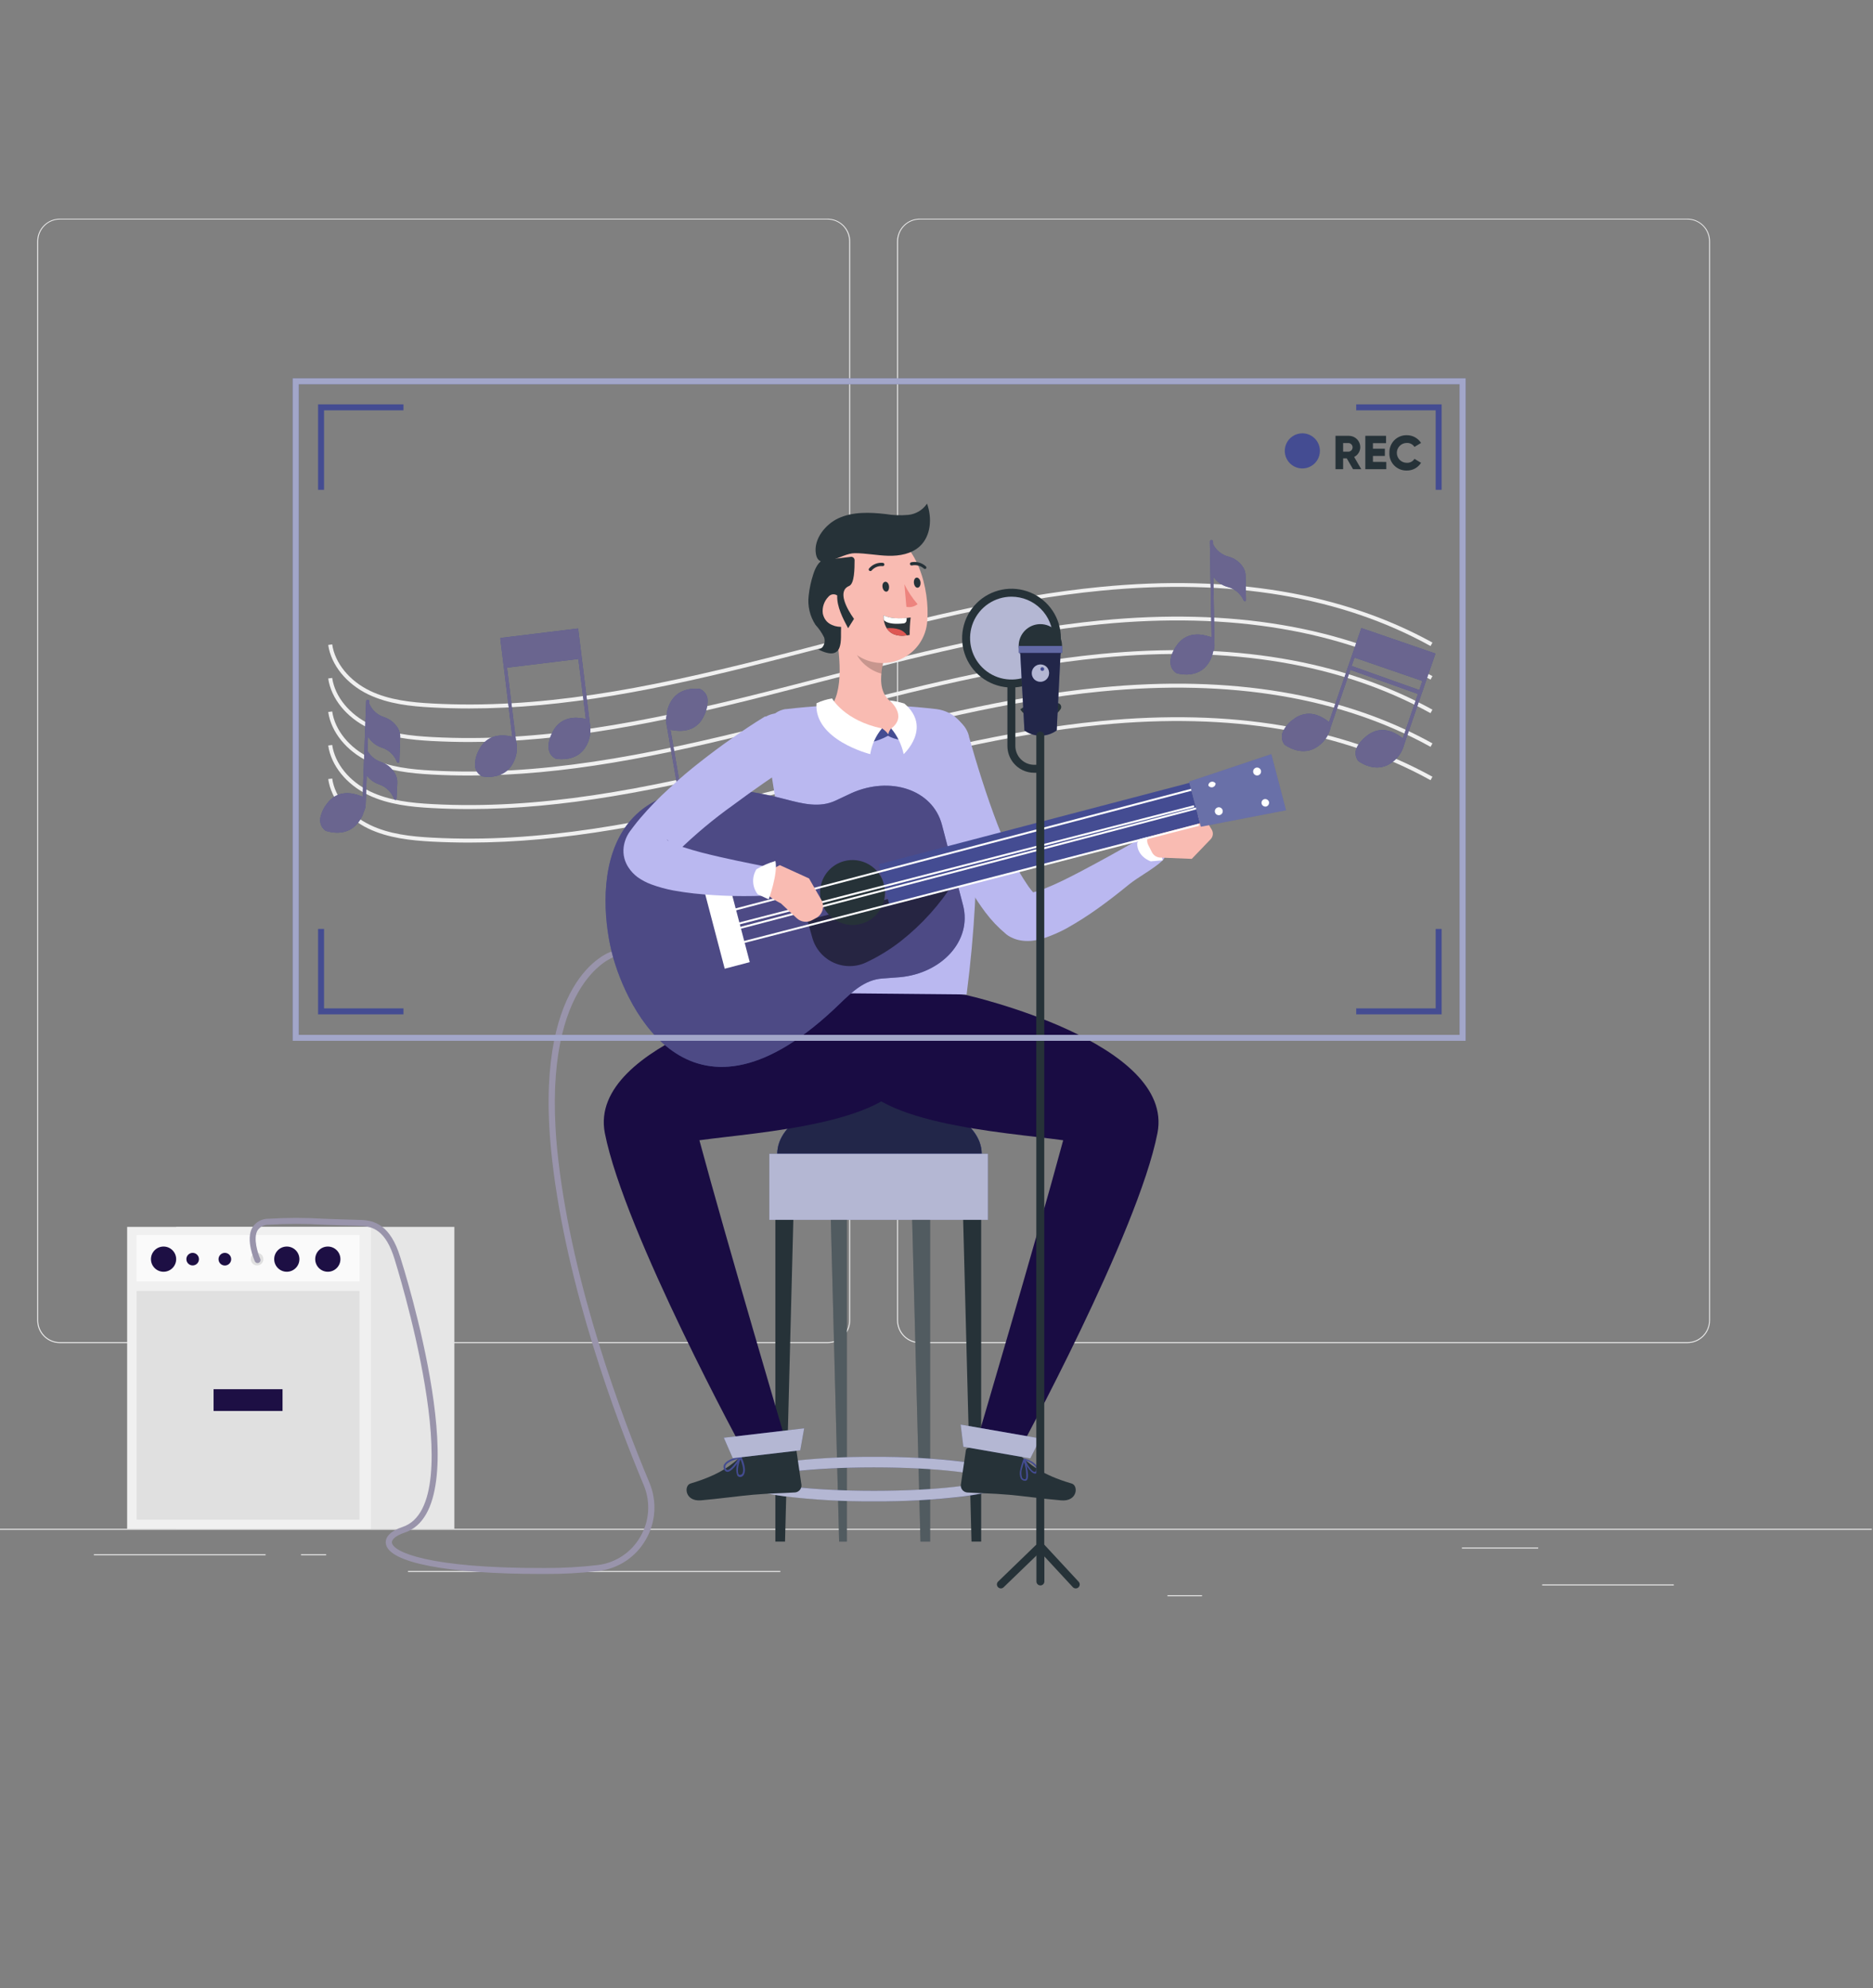 <svg width="735" height="780" viewBox="0 0 735 780" fill="none" xmlns="http://www.w3.org/2000/svg">
<rect x="0" y="0" width="735" height="780" fill="#808080" stroke="none"/>
<g clip-path="url(#clip0_44_1174)">
<path d="M656.844 621.644H605.177V622.034H656.844V621.644Z" fill="#EBEBEB"/>
<path d="M471.703 625.888H458.147V626.278H471.703V625.888Z" fill="#EBEBEB"/>
<path d="M603.617 607.168H573.68V607.558H603.617V607.168Z" fill="#EBEBEB"/>
<path d="M104.214 609.788H36.838V610.178H104.214V609.788Z" fill="#EBEBEB"/>
<path d="M127.988 609.788H118.114V610.178H127.988V609.788Z" fill="#EBEBEB"/>
<path d="M306.234 616.372H160.093V616.762H306.234V616.372Z" fill="#EBEBEB"/>
<path d="M324.72 526.968H23.5C21.14 526.964 18.878 526.024 17.211 524.353C15.544 522.683 14.608 520.42 14.608 518.06V94.63C14.628 92.283 15.574 90.04 17.238 88.387C18.903 86.734 21.153 85.804 23.5 85.8H324.72C327.083 85.8 329.348 86.739 331.019 88.409C332.689 90.079 333.628 92.345 333.628 94.708V518.06C333.628 520.423 332.689 522.689 331.019 524.359C329.348 526.03 327.083 526.968 324.72 526.968ZM23.5 86.112C21.243 86.116 19.081 87.015 17.487 88.612C15.893 90.209 14.998 92.373 14.998 94.63V518.06C14.998 520.317 15.893 522.481 17.487 524.078C19.081 525.675 21.243 526.574 23.5 526.578H324.72C326.978 526.574 329.142 525.675 330.738 524.079C332.335 522.482 333.234 520.318 333.238 518.06V94.63C333.234 92.372 332.335 90.208 330.738 88.611C329.142 87.015 326.978 86.116 324.72 86.112H23.5Z" fill="#EBEBEB"/>
<path d="M662.164 526.968H360.928C358.566 526.964 356.303 526.024 354.634 524.354C352.964 522.685 352.024 520.422 352.02 518.06V94.63C352.045 92.282 352.994 90.039 354.661 88.386C356.328 86.733 358.58 85.804 360.928 85.8H662.164C664.507 85.808 666.753 86.74 668.415 88.392C670.076 90.045 671.02 92.286 671.04 94.63V518.06C671.04 520.417 670.106 522.678 668.442 524.348C666.778 526.018 664.521 526.96 662.164 526.968ZM360.928 86.112C358.67 86.116 356.506 87.015 354.909 88.611C353.313 90.208 352.414 92.372 352.41 94.63V518.06C352.414 520.318 353.313 522.482 354.909 524.079C356.506 525.675 358.67 526.574 360.928 526.578H662.164C664.421 526.574 666.585 525.675 668.182 524.079C669.778 522.482 670.677 520.318 670.681 518.06V94.63C670.677 92.372 669.778 90.208 668.182 88.611C666.585 87.015 664.421 86.116 662.164 86.112H360.928Z" fill="#EBEBEB"/>
<path d="M734.532 599.82H-45.468V600.21H734.532V599.82Z" fill="#EBEBEB"/>
<path d="M184.117 277.961C179.25 277.961 174.398 277.836 169.531 277.571C161.185 277.134 152.371 276.198 144.571 272.47C135.976 268.351 129.923 260.91 128.8 253.048L130.36 252.814C131.42 260.177 137.13 267.166 145.258 271.066C152.777 274.669 161.388 275.574 169.578 276.011C211.37 278.273 252.43 270.504 301.226 258.149C308.392 256.339 315.552 254.493 322.708 252.611C358.166 243.407 394.842 233.891 431.908 230.272C483.091 225.295 526.896 232.658 562.121 252.112L561.372 253.469C526.428 234.109 482.92 226.808 432.064 231.754C395.154 235.342 358.556 244.858 323.144 254.046C315.984 255.902 308.824 257.774 301.663 259.584C258.373 270.613 221.167 277.961 184.117 277.961Z" fill="#F0F0F0"/>
<path d="M184.117 291.127C179.25 291.127 174.398 290.987 169.531 290.737C161.185 290.285 152.371 289.349 144.571 285.636C135.976 281.518 129.923 274.061 128.8 266.198L130.36 265.98C131.42 273.328 137.13 280.332 145.258 284.216C152.777 287.836 161.388 288.74 169.578 289.177C211.37 291.424 252.43 283.655 301.226 271.3C308.387 269.49 315.547 267.634 322.708 265.777C358.166 256.558 394.842 247.057 431.908 243.438C483.091 238.446 526.896 245.825 562.121 265.278L561.372 266.635C526.428 247.276 482.92 239.975 432.064 244.92C395.154 248.524 358.541 258.024 323.144 267.212C315.979 269.084 308.818 270.93 301.663 272.75C258.389 283.764 221.167 291.127 184.117 291.127Z" fill="#F0F0F0"/>
<path d="M184.117 304.278C179.25 304.278 174.398 304.153 169.531 303.888C161.185 303.436 152.371 302.515 144.571 298.787C135.976 294.668 129.923 287.212 128.8 279.349L130.36 279.131C131.42 286.494 137.13 293.483 145.258 297.383C152.777 300.986 161.388 301.891 169.578 302.328C211.37 304.574 252.43 296.806 301.226 284.466C308.392 282.646 315.547 280.8 322.692 278.928C358.166 269.724 394.826 260.208 431.892 256.589C483.076 251.612 526.88 258.976 562.105 278.429L561.356 279.802C526.412 260.442 482.904 253.126 432.048 258.086C395.138 261.674 358.525 271.19 323.113 280.379C315.953 282.235 308.808 284.092 301.648 285.901C258.373 296.915 221.167 304.278 184.117 304.278Z" fill="#F0F0F0"/>
<path d="M184.117 317.429C179.25 317.429 174.398 317.304 169.531 317.039C161.185 316.602 152.371 315.666 144.571 311.938C135.976 307.819 129.923 300.378 128.8 292.5L130.36 292.282C131.42 299.645 137.13 306.634 145.258 310.534C152.777 314.137 161.388 315.042 169.578 315.479C211.37 317.725 252.43 309.956 301.226 297.617C308.387 295.807 315.547 293.935 322.708 292.079C358.166 282.875 394.842 273.359 431.908 269.74C483.091 264.763 526.896 272.126 562.121 291.658L561.372 293.015C526.428 273.655 482.92 266.339 432.064 271.3C395.154 274.888 358.556 284.404 323.144 293.592C315.984 295.448 308.824 297.32 301.663 299.13C258.373 310.081 221.167 317.429 184.117 317.429Z" fill="#F0F0F0"/>
<path d="M184.117 330.58C179.25 330.58 174.398 330.455 169.531 330.205C161.185 329.753 152.371 328.817 144.571 325.104C135.976 320.97 129.923 313.529 128.8 305.666L130.36 305.448C131.42 312.796 137.13 319.8 145.258 323.684C152.777 327.304 161.388 328.208 169.578 328.645C211.37 330.892 252.43 323.123 301.226 310.768C308.387 308.958 315.547 307.102 322.708 305.245C358.166 296.026 394.826 286.525 431.908 282.906C483.091 277.914 526.896 285.293 562.121 304.746L561.372 306.103C526.428 286.744 482.92 279.443 432.064 284.388C395.154 287.992 358.541 297.492 323.144 306.68C315.979 308.552 308.818 310.398 301.663 312.218C258.389 323.232 221.167 330.58 184.117 330.58Z" fill="#F0F0F0"/>
<path d="M178.298 481.369H69.114V599.851H178.298V481.369Z" fill="#E6E6E6"/>
<path d="M145.585 481.369H49.895V599.851H145.585V481.369Z" fill="#F0F0F0"/>
<path d="M141.092 484.536H53.608V502.788H141.092V484.536Z" fill="#FAFAFA"/>
<path d="M141.092 506.501H53.608V596.201H141.092V506.501Z" fill="#E0E0E0"/>
<path d="M64.184 498.966C66.916 498.966 69.13 496.752 69.13 494.021C69.13 491.29 66.916 489.076 64.184 489.076C61.453 489.076 59.239 491.29 59.239 494.021C59.239 496.752 61.453 498.966 64.184 498.966Z" fill="#1D0F44"/>
<path d="M112.544 498.966C115.275 498.966 117.49 496.752 117.49 494.021C117.49 491.29 115.275 489.076 112.544 489.076C109.813 489.076 107.599 491.29 107.599 494.021C107.599 496.752 109.813 498.966 112.544 498.966Z" fill="#1D0F44"/>
<path d="M78.068 494.021C78.068 494.508 77.924 494.985 77.653 495.39C77.382 495.796 76.997 496.111 76.547 496.298C76.096 496.485 75.601 496.533 75.123 496.438C74.644 496.343 74.205 496.108 73.861 495.764C73.516 495.419 73.281 494.98 73.186 494.502C73.091 494.024 73.14 493.528 73.326 493.078C73.513 492.627 73.829 492.242 74.234 491.971C74.639 491.701 75.116 491.556 75.603 491.556C76.257 491.556 76.884 491.816 77.346 492.278C77.809 492.74 78.068 493.367 78.068 494.021Z" fill="#1D0F44"/>
<path d="M90.72 494.021C90.723 494.512 90.58 494.993 90.31 495.403C90.039 495.813 89.653 496.133 89.2 496.323C88.747 496.514 88.248 496.565 87.765 496.471C87.283 496.377 86.84 496.142 86.491 495.796C86.143 495.45 85.905 495.008 85.808 494.526C85.711 494.044 85.759 493.545 85.947 493.091C86.134 492.637 86.452 492.248 86.86 491.975C87.268 491.702 87.748 491.556 88.24 491.556C88.895 491.556 89.523 491.815 89.988 492.277C90.453 492.739 90.716 493.366 90.72 494.021Z" fill="#1D0F44"/>
<path d="M103.356 494.021C103.356 494.508 103.211 494.985 102.94 495.39C102.67 495.796 102.285 496.111 101.834 496.298C101.384 496.485 100.888 496.533 100.41 496.438C99.932 496.343 99.493 496.108 99.148 495.764C98.803 495.419 98.569 494.98 98.474 494.502C98.379 494.024 98.427 493.528 98.614 493.078C98.8 492.627 99.116 492.242 99.522 491.971C99.927 491.701 100.404 491.556 100.891 491.556C101.545 491.556 102.172 491.816 102.634 492.278C103.096 492.74 103.356 493.367 103.356 494.021Z" fill="#E0E0E0"/>
<path d="M128.644 498.966C131.375 498.966 133.589 496.752 133.589 494.021C133.589 491.29 131.375 489.076 128.644 489.076C125.913 489.076 123.698 491.29 123.698 494.021C123.698 496.752 125.913 498.966 128.644 498.966Z" fill="#1D0F44"/>
<path d="M110.875 545.048H83.809V553.582H110.875V545.048Z" fill="#1D0F44"/>
<path d="M212.587 617.542C175.459 617.542 152.621 613.127 151.419 605.701C150.983 603.034 153.369 600.616 157.956 599.102C185.256 590.023 155.101 494.988 154.836 494.021C151.388 482.773 146.334 481.104 141.404 480.979C135.336 480.823 130.812 480.652 127.068 480.511C119.883 480.075 112.678 480.075 105.493 480.511C104.635 480.473 103.781 480.653 103.011 481.035C102.242 481.417 101.582 481.988 101.094 482.695C99.206 485.815 101.234 491.915 102.17 493.99C102.269 494.266 102.26 494.569 102.146 494.839C102.032 495.109 101.821 495.326 101.554 495.448C101.287 495.57 100.984 495.587 100.706 495.496C100.427 495.405 100.192 495.212 100.049 494.957C99.877 494.598 96.18 486.33 99.097 481.494C99.771 480.457 100.697 479.608 101.788 479.027C102.88 478.446 104.101 478.151 105.337 478.171C112.61 477.733 119.904 477.733 127.177 478.171C130.921 478.312 135.445 478.483 141.498 478.639C147.02 478.78 153.213 480.636 157.098 493.319C158.377 497.312 188.298 591.521 158.783 601.318C155.538 602.394 153.572 603.97 153.806 605.327C154.368 608.79 167.659 615.358 213.741 615.202C220.695 615.234 227.644 614.848 234.552 614.047C238.008 613.627 241.319 612.406 244.219 610.48C247.12 608.554 249.531 605.978 251.259 602.956C253.051 599.9 254.103 596.467 254.331 592.932C254.558 589.397 253.955 585.858 252.57 582.598C241.65 556.436 222.384 505.112 216.69 455.27C208.515 384.072 238.733 373.698 240.09 373.292C240.386 373.199 240.706 373.228 240.981 373.371C241.256 373.514 241.463 373.761 241.556 374.057C241.604 374.203 241.623 374.358 241.61 374.511C241.598 374.665 241.555 374.815 241.483 374.951C241.412 375.088 241.314 375.209 241.195 375.307C241.077 375.405 240.939 375.479 240.792 375.523C240.495 375.617 211.152 385.928 219.077 454.99C224.771 504.551 243.912 555.641 254.832 581.693C256.349 585.29 257.008 589.192 256.757 593.088C256.505 596.985 255.349 600.769 253.381 604.141C251.47 607.473 248.808 610.313 245.607 612.436C242.406 614.559 238.754 615.906 234.942 616.372C227.936 617.186 220.888 617.577 213.835 617.542H212.587Z" fill="#9994AB"/>
<path d="M488.801 226.2C488.841 224.808 488.431 223.44 487.631 222.3C486.301 220.358 484.311 218.966 482.03 218.384C480.733 218.044 479.524 217.43 478.485 216.582C477.446 215.734 476.602 214.673 476.009 213.47V212.488C476.005 212.325 475.937 212.17 475.821 212.056C475.704 211.943 475.547 211.879 475.385 211.879C475.22 211.883 475.064 211.95 474.948 212.066C474.832 212.183 474.765 212.339 474.761 212.503L475.416 250.037L474.979 249.85H474.854L474.277 249.678C471.344 248.711 465.385 247.712 461.547 253.516C460.434 255.08 459.678 256.869 459.332 258.757C459.31 258.98 459.31 259.205 459.332 259.428C459.246 260.349 459.419 261.276 459.833 262.103C460.246 262.93 460.884 263.625 461.672 264.108C461.672 264.108 468.973 266.464 473.419 261.253C474.754 259.651 475.657 257.734 476.04 255.684C476.486 254.78 476.675 253.771 476.586 252.767L476.133 226.247C477.471 228.25 479.497 229.693 481.827 230.303C483.206 230.661 484.485 231.329 485.566 232.257C486.648 233.184 487.503 234.346 488.067 235.654C488.117 235.724 488.182 235.782 488.258 235.823C488.334 235.864 488.418 235.886 488.504 235.888H488.613C488.714 235.863 488.802 235.804 488.865 235.722C488.927 235.64 488.96 235.538 488.957 235.435L488.801 226.2Z" fill="#444C92"/>
<path d="M268.139 322.561L268.31 323.528C268.337 323.689 268.426 323.832 268.557 323.928C268.688 324.025 268.851 324.066 269.012 324.043C269.093 324.03 269.171 324.001 269.24 323.958C269.31 323.914 269.371 323.858 269.418 323.791C269.466 323.725 269.5 323.649 269.519 323.569C269.538 323.489 269.54 323.407 269.527 323.326L263.115 286.338C263.263 286.387 263.414 286.424 263.568 286.447H263.708L264.301 286.541C267.421 287.04 273.411 287.118 276.282 280.784C277.154 279.071 277.628 277.184 277.67 275.262C277.694 275.039 277.694 274.814 277.67 274.591C277.623 273.659 277.312 272.76 276.773 271.998C276.235 271.235 275.491 270.642 274.628 270.286C274.628 270.286 267.047 269.069 263.459 274.966C262.348 276.725 261.704 278.738 261.587 280.816C261.298 281.784 261.266 282.811 261.493 283.795L266.033 309.91L268.139 322.561Z" fill="#444C92"/>
<path d="M157.036 289.552C157.158 288.16 156.818 286.768 156.068 285.589C154.847 283.583 152.941 282.087 150.702 281.377C149.421 280.971 148.243 280.295 147.247 279.393C146.251 278.491 145.461 277.386 144.93 276.151V275.168C144.93 275.003 144.864 274.844 144.747 274.727C144.63 274.61 144.471 274.544 144.306 274.544C144.14 274.544 143.982 274.61 143.865 274.727C143.748 274.844 143.682 275.003 143.682 275.168L142.325 312.608C142.189 312.532 142.048 312.464 141.904 312.406H141.779C141.607 312.406 141.42 312.25 141.217 312.187C138.331 311.064 132.419 309.754 128.3 315.307C127.102 316.808 126.25 318.556 125.804 320.424C125.754 320.645 125.718 320.869 125.695 321.095C125.553 322.018 125.674 322.963 126.043 323.821C126.413 324.679 127.017 325.416 127.786 325.946C127.786 325.946 134.946 328.692 139.673 323.716C141.147 322.229 142.22 320.394 142.793 318.38C143.267 317.493 143.509 316.5 143.495 315.494L143.9 304.2C145.112 305.837 146.793 307.067 148.721 307.726C150.089 308.188 151.335 308.953 152.366 309.963C153.398 310.973 154.189 312.202 154.68 313.56C154.724 313.634 154.785 313.697 154.859 313.743C154.932 313.79 155.015 313.818 155.101 313.825H155.21C155.318 313.81 155.416 313.755 155.485 313.671C155.554 313.588 155.59 313.481 155.585 313.373L155.897 307.258C155.971 305.864 155.617 304.482 154.883 303.295C153.646 301.237 151.716 299.688 149.438 298.927C147.229 298.186 145.369 296.66 144.212 294.637L144.415 288.99C145.641 291.06 147.584 292.609 149.875 293.342C151.23 293.776 152.468 294.513 153.495 295.497C154.522 296.481 155.311 297.686 155.803 299.021C155.847 299.09 155.907 299.149 155.977 299.192C156.048 299.235 156.127 299.262 156.209 299.27H156.318C156.422 299.25 156.516 299.197 156.587 299.118C156.657 299.039 156.7 298.939 156.708 298.834L157.036 289.552Z" fill="#444C92"/>
<path d="M231.432 283.639L228.312 258.289L226.939 247.12L226.83 246.574L196.363 250.302V250.926L197.751 262.08L201.027 289.037L200.31 288.881C198.876 288.567 197.404 288.472 195.942 288.6C195.369 288.663 194.802 288.762 194.241 288.896C193.658 289.056 193.089 289.265 192.541 289.52C190.59 290.492 189.015 292.083 188.064 294.044C186.975 295.898 186.404 298.01 186.41 300.16C186.411 301.094 186.677 302.009 187.177 302.799C187.676 303.588 188.39 304.22 189.234 304.621C189.234 304.621 196.737 306.181 200.622 300.55C201.639 299.097 202.33 297.441 202.648 295.696C202.965 293.952 202.902 292.159 202.463 290.441L198.968 261.955L226.955 258.539L229.903 282.11C227.469 281.471 221.495 280.55 217.829 285.574C217.655 285.804 217.494 286.044 217.345 286.291C217.189 286.556 217.033 286.822 216.893 287.102C216.535 287.791 216.217 288.499 215.941 289.224C214.615 292.843 215.348 295.027 216.3 296.26C216.533 296.555 216.8 296.822 217.095 297.055C217.384 297.311 217.711 297.521 218.063 297.679C218.063 297.679 224.178 298.958 228.234 295.043C228.683 294.603 229.09 294.123 229.451 293.608C230.899 291.523 231.677 289.047 231.681 286.51C231.703 285.547 231.619 284.584 231.432 283.639Z" fill="#444C92"/>
<path d="M551.138 291.72L557.877 272.126L558.205 271.222L559.453 267.587L563.119 256.948L563.259 256.402L534.228 246.418L534.009 247.01L530.375 257.634L521.529 283.312L520.952 282.859C519.801 281.951 518.518 281.225 517.146 280.706C516.042 280.275 514.868 280.047 513.683 280.036C511.501 280.046 509.387 280.788 507.677 282.142C505.886 283.331 504.448 284.98 503.511 286.915C503.106 287.759 502.947 288.699 503.051 289.629C503.156 290.559 503.521 291.44 504.104 292.172C504.104 292.172 510.157 296.852 516.116 293.483C517.67 292.625 519.019 291.44 520.069 290.01C521.12 288.58 521.847 286.938 522.2 285.199L529.907 262.798L556.427 272.267L550.483 289.708C548.58 288.148 543.603 284.622 538.112 287.539C537.863 287.664 537.613 287.82 537.363 287.976C537.114 288.132 536.849 288.319 536.599 288.506C535.966 288.979 535.371 289.5 534.821 290.066C532.028 292.734 531.701 295.012 532.059 296.54C532.134 296.908 532.254 297.264 532.418 297.601C532.568 297.959 532.773 298.291 533.027 298.584C533.027 298.584 537.956 302.406 543.323 300.659C543.916 300.454 544.49 300.198 545.039 299.894C547.256 298.653 549.041 296.764 550.155 294.481C550.577 293.597 550.907 292.672 551.138 291.72ZM530.39 261.284L531.529 258.008L558.174 267.181L556.957 270.738L530.39 261.284Z" fill="#444C92"/>
<g opacity="0.8">
<path d="M488.801 226.2C488.841 224.808 488.431 223.44 487.631 222.3C486.301 220.358 484.311 218.966 482.03 218.384C480.733 218.044 479.524 217.43 478.485 216.582C477.446 215.734 476.602 214.673 476.009 213.47V212.488C476.005 212.325 475.937 212.17 475.821 212.056C475.704 211.943 475.547 211.879 475.385 211.879C475.22 211.883 475.064 211.95 474.948 212.066C474.832 212.183 474.765 212.339 474.761 212.503L475.416 250.037L474.979 249.85H474.854L474.277 249.678C471.344 248.711 465.385 247.712 461.547 253.516C460.434 255.08 459.678 256.869 459.332 258.757C459.31 258.98 459.31 259.205 459.332 259.428C459.246 260.349 459.419 261.276 459.833 262.103C460.246 262.93 460.884 263.625 461.672 264.108C461.672 264.108 468.973 266.464 473.419 261.253C474.754 259.651 475.657 257.734 476.04 255.684C476.486 254.78 476.675 253.771 476.586 252.767L476.133 226.247C477.471 228.25 479.497 229.693 481.827 230.303C483.206 230.661 484.485 231.329 485.566 232.257C486.648 233.184 487.503 234.346 488.067 235.654C488.117 235.724 488.182 235.782 488.258 235.823C488.334 235.864 488.418 235.886 488.504 235.888H488.613C488.714 235.863 488.802 235.804 488.865 235.722C488.927 235.64 488.96 235.538 488.957 235.435L488.801 226.2Z" fill="#736C8F"/>
<path d="M268.139 322.561L268.31 323.528C268.337 323.689 268.426 323.832 268.557 323.928C268.688 324.025 268.851 324.066 269.012 324.043C269.093 324.03 269.171 324.001 269.24 323.958C269.31 323.914 269.371 323.858 269.418 323.791C269.466 323.725 269.5 323.649 269.519 323.569C269.538 323.489 269.54 323.407 269.527 323.326L263.115 286.338C263.263 286.387 263.414 286.424 263.568 286.447H263.708L264.301 286.541C267.421 287.04 273.411 287.118 276.282 280.784C277.154 279.071 277.628 277.184 277.67 275.262C277.694 275.039 277.694 274.814 277.67 274.591C277.623 273.659 277.312 272.76 276.773 271.998C276.235 271.235 275.491 270.642 274.628 270.286C274.628 270.286 267.047 269.069 263.459 274.966C262.348 276.725 261.704 278.738 261.587 280.816C261.298 281.784 261.266 282.811 261.493 283.795L266.033 309.91L268.139 322.561Z" fill="#736C8F"/>
<path d="M157.036 289.552C157.158 288.16 156.818 286.768 156.068 285.589C154.847 283.583 152.941 282.087 150.702 281.377C149.421 280.971 148.243 280.295 147.247 279.393C146.251 278.491 145.461 277.386 144.93 276.151V275.168C144.93 275.003 144.864 274.844 144.747 274.727C144.63 274.61 144.471 274.544 144.306 274.544C144.14 274.544 143.982 274.61 143.865 274.727C143.748 274.844 143.682 275.003 143.682 275.168L142.325 312.608C142.189 312.532 142.048 312.464 141.904 312.406H141.779C141.607 312.406 141.42 312.25 141.217 312.187C138.331 311.064 132.419 309.754 128.3 315.307C127.102 316.808 126.25 318.556 125.804 320.424C125.754 320.645 125.718 320.869 125.695 321.095C125.553 322.018 125.674 322.963 126.043 323.821C126.413 324.679 127.017 325.416 127.786 325.946C127.786 325.946 134.946 328.692 139.673 323.716C141.147 322.229 142.22 320.394 142.793 318.38C143.267 317.493 143.509 316.5 143.495 315.494L143.9 304.2C145.112 305.837 146.793 307.067 148.721 307.726C150.089 308.188 151.335 308.953 152.366 309.963C153.398 310.973 154.189 312.202 154.68 313.56C154.724 313.634 154.785 313.697 154.859 313.743C154.932 313.79 155.015 313.818 155.101 313.825H155.21C155.318 313.81 155.416 313.755 155.485 313.671C155.554 313.588 155.59 313.481 155.585 313.373L155.897 307.258C155.971 305.864 155.617 304.482 154.883 303.295C153.646 301.237 151.716 299.688 149.438 298.927C147.229 298.186 145.369 296.66 144.212 294.637L144.415 288.99C145.641 291.06 147.584 292.609 149.875 293.342C151.23 293.776 152.468 294.513 153.495 295.497C154.522 296.481 155.311 297.686 155.803 299.021C155.847 299.09 155.907 299.149 155.977 299.192C156.048 299.235 156.127 299.262 156.209 299.27H156.318C156.422 299.25 156.516 299.197 156.587 299.118C156.657 299.039 156.7 298.939 156.708 298.834L157.036 289.552Z" fill="#736C8F"/>
<path d="M231.432 283.639L228.312 258.289L226.939 247.12L226.83 246.574L196.363 250.302V250.926L197.751 262.08L201.027 289.037L200.31 288.881C198.876 288.567 197.404 288.472 195.942 288.6C195.369 288.663 194.802 288.762 194.241 288.896C193.658 289.056 193.089 289.265 192.541 289.52C190.59 290.492 189.015 292.083 188.064 294.044C186.975 295.898 186.404 298.01 186.41 300.16C186.411 301.094 186.677 302.009 187.177 302.799C187.676 303.588 188.39 304.22 189.234 304.621C189.234 304.621 196.737 306.181 200.622 300.55C201.639 299.097 202.33 297.441 202.648 295.696C202.965 293.952 202.902 292.159 202.463 290.441L198.968 261.955L226.955 258.539L229.903 282.11C227.469 281.471 221.495 280.55 217.829 285.574C217.655 285.804 217.494 286.044 217.345 286.291C217.189 286.556 217.033 286.822 216.893 287.102C216.535 287.791 216.217 288.499 215.941 289.224C214.615 292.843 215.348 295.027 216.3 296.26C216.533 296.555 216.8 296.822 217.095 297.055C217.384 297.311 217.711 297.521 218.063 297.679C218.063 297.679 224.178 298.958 228.234 295.043C228.683 294.603 229.09 294.123 229.451 293.608C230.899 291.523 231.677 289.047 231.681 286.51C231.703 285.547 231.619 284.584 231.432 283.639Z" fill="#736C8F"/>
<path d="M551.138 291.72L557.877 272.126L558.205 271.222L559.453 267.587L563.119 256.948L563.259 256.402L534.228 246.418L534.009 247.01L530.375 257.634L521.529 283.312L520.952 282.859C519.801 281.951 518.518 281.225 517.146 280.706C516.042 280.275 514.868 280.047 513.683 280.036C511.501 280.046 509.387 280.788 507.677 282.142C505.886 283.331 504.448 284.98 503.511 286.915C503.106 287.759 502.947 288.699 503.051 289.629C503.156 290.559 503.521 291.44 504.104 292.172C504.104 292.172 510.157 296.852 516.116 293.483C517.67 292.625 519.019 291.44 520.069 290.01C521.12 288.58 521.847 286.938 522.2 285.199L529.907 262.798L556.427 272.267L550.483 289.708C548.58 288.148 543.603 284.622 538.112 287.539C537.863 287.664 537.613 287.82 537.363 287.976C537.114 288.132 536.849 288.319 536.599 288.506C535.966 288.979 535.371 289.5 534.821 290.066C532.028 292.734 531.701 295.012 532.059 296.54C532.134 296.908 532.254 297.264 532.418 297.601C532.568 297.959 532.773 298.291 533.027 298.584C533.027 298.584 537.956 302.406 543.323 300.659C543.916 300.454 544.49 300.198 545.039 299.894C547.256 298.653 549.041 296.764 550.155 294.481C550.577 293.597 550.907 292.672 551.138 291.72ZM530.39 261.284L531.529 258.008L558.174 267.181L556.957 270.738L530.39 261.284Z" fill="#736C8F"/>
</g>
<path d="M305.017 452.681C305.017 440.201 322.973 430.201 345.125 430.201C367.277 430.201 385.232 440.263 385.232 452.681H305.017Z" fill="#444C92"/>
<path d="M305.017 452.681C305.017 440.201 322.973 430.201 345.125 430.201C367.277 430.201 385.232 440.263 385.232 452.681H305.017Z" fill="#444C92"/>
<g opacity="0.5">
<path d="M305.017 452.681C305.017 440.201 322.973 430.201 345.125 430.201C367.277 430.201 385.232 440.263 385.232 452.681H305.017Z" fill="#444C92"/>
<path d="M305.017 452.681C305.017 440.201 322.973 430.201 345.125 430.201C367.277 430.201 385.232 440.263 385.232 452.681H305.017Z" fill="black"/>
</g>
<path d="M387.666 452.681H301.897V478.608H387.666V452.681Z" fill="#444C92"/>
<path opacity="0.6" d="M387.666 452.681H301.897V478.608H387.666V452.681Z" fill="white"/>
<path d="M304.268 478.608V604.828H308.059L311.32 478.608H304.268Z" fill="#263238"/>
<path d="M385.029 478.608V604.828H381.239L377.963 478.608H385.029Z" fill="#263238"/>
<path d="M364.999 478.608V604.828H361.208L357.948 478.608H364.999Z" fill="#263238"/>
<path d="M332.333 478.608V604.828H329.291L326.03 478.608H332.333Z" fill="#263238"/>
<path opacity="0.2" d="M364.999 478.608V604.828H361.208L357.948 478.608H364.999Z" fill="white"/>
<path opacity="0.2" d="M332.333 478.608V604.828H329.291L326.03 478.608H332.333Z" fill="white"/>
<path d="M343.3 589.04C331.491 589.131 319.689 588.469 307.966 587.059C293.442 585.109 291.476 582.566 291.476 580.32C291.476 578.074 293.442 575.531 307.966 573.581C319.689 572.171 331.491 571.509 343.3 571.6C355.113 571.508 366.92 572.17 378.649 573.581C393.173 575.531 395.123 578.089 395.123 580.32C395.123 582.551 393.173 585.109 378.649 587.059C366.92 588.47 355.113 589.132 343.3 589.04ZM296.64 580.32C300.493 582.348 317.747 584.922 343.268 584.922C368.79 584.922 386.059 582.348 389.897 580.32C386.059 578.292 368.806 575.718 343.268 575.718C317.731 575.718 300.524 578.292 296.64 580.32Z" fill="#444C92"/>
<g opacity="0.6">
<path d="M343.003 589.04C331.19 589.131 319.383 588.469 307.654 587.059C293.13 585.109 291.18 582.566 291.18 580.32C291.18 578.074 293.13 575.531 307.654 573.581C319.383 572.171 331.19 571.509 343.003 571.6C354.816 571.509 366.624 572.171 378.353 573.581C392.876 575.531 394.826 578.089 394.826 580.32C394.826 582.551 392.876 585.109 378.353 587.059C366.624 588.469 354.816 589.131 343.003 589.04ZM296.375 580.32C300.228 582.348 317.482 584.922 343.003 584.922C368.525 584.922 385.778 582.348 389.632 580.32C385.794 578.292 368.54 575.718 343.003 575.718C317.466 575.718 300.212 578.292 296.375 580.32Z" fill="white"/>
</g>
<path d="M339.571 305.011C339.49 305.092 339.417 305.181 339.353 305.276H339.056L339.571 305.011Z" fill="#263238"/>
<path d="M370.132 329.737C370.132 329.737 370.023 329.737 369.991 329.659L370.132 329.737Z" fill="#263238"/>
<path d="M321.6 220.818C321.005 221.459 320.585 222.244 320.383 223.096C320.293 223.522 320.345 223.967 320.53 224.361C320.716 224.755 321.026 225.078 321.413 225.28C321.848 225.402 322.309 225.404 322.745 225.285C323.182 225.167 323.578 224.934 323.893 224.609C326.186 222.674 326.842 219.445 327.372 216.497C327.372 216.497 324.673 217.916 324.455 218.057C323.409 218.875 322.453 219.8 321.6 220.818Z" fill="#263238"/>
<path d="M336.061 384.462C332.581 395.605 331.959 407.445 334.252 418.891C339.103 441.012 393.859 444.132 417.213 447.377C406.605 486.798 382.549 568.074 382.549 568.074L399.304 570.398C399.304 570.398 446.556 483.725 454.2 444.6C461.22 408.907 379.32 390.437 379.32 390.437L336.061 384.462Z" fill="#190C43"/>
<path d="M400.053 570.726C404.093 574.501 408.523 578.526 420.567 582.067C423.234 582.832 422.891 589.196 416.448 588.666C410.005 588.136 400.645 586.856 395.997 586.466C388.415 585.827 385.498 585.952 379.507 585.562C378.789 585.49 378.129 585.14 377.667 584.585C377.206 584.03 376.982 583.316 377.043 582.598L379.024 569.041C379.039 568.898 379.083 568.76 379.153 568.635C379.223 568.51 379.318 568.4 379.432 568.313C379.546 568.225 379.676 568.162 379.815 568.126C379.954 568.09 380.099 568.083 380.241 568.105L397.479 569.54C398.443 569.644 399.347 570.061 400.053 570.726Z" fill="#263238"/>
<path d="M402.985 580.694C403.687 579.852 403.438 577.574 402.985 575.687C402.892 575.203 402.782 574.751 402.689 574.361C402.47 573.44 402.268 572.723 402.205 572.536C402.183 572.471 402.144 572.413 402.092 572.369C402.04 572.325 401.976 572.297 401.909 572.286C401.808 572.299 401.711 572.336 401.628 572.395V572.504C401.095 573.834 400.678 575.206 400.38 576.607C400.045 577.757 400.122 578.987 400.598 580.086C400.753 580.34 400.968 580.553 401.223 580.705C401.479 580.857 401.768 580.945 402.065 580.96C402.228 580.995 402.398 580.989 402.558 580.943C402.719 580.896 402.866 580.811 402.985 580.694ZM401.113 579.821C400.675 578.509 400.708 577.086 401.207 575.796C401.391 575.067 401.615 574.348 401.878 573.643C402.002 574.033 402.112 574.454 402.205 574.86C402.596 576.425 402.764 578.037 402.704 579.649C402.69 579.866 402.608 580.074 402.47 580.242C402.426 580.301 402.366 580.347 402.297 580.374C402.228 580.402 402.154 580.41 402.08 580.398C401.893 580.38 401.712 580.318 401.552 580.218C401.393 580.118 401.258 579.982 401.16 579.821H401.113Z" fill="#444C92"/>
<path d="M407.135 577.2C407.243 576.889 407.283 576.558 407.254 576.23C407.224 575.902 407.125 575.584 406.963 575.297C406.286 574.32 405.345 573.557 404.249 573.097C403.556 572.75 402.829 572.473 402.081 572.27C402.027 572.243 401.969 572.229 401.909 572.229C401.849 572.229 401.79 572.243 401.737 572.27V572.348V572.458V572.582C401.935 573.263 402.213 573.917 402.564 574.532C402.751 574.876 402.954 575.219 403.173 575.578C404.077 576.95 405.232 578.152 406.137 578.167C406.371 578.245 406.87 578.12 407.135 577.2ZM402.985 574.08C402.814 573.721 402.658 573.362 402.533 573.035C402.938 573.145 403.335 573.286 403.719 573.456C404.773 573.933 405.699 574.655 406.417 575.562C406.614 575.925 406.659 576.351 406.542 576.748V576.919C406.355 577.512 406.121 577.496 406.043 577.481C405.279 577.574 403.843 575.812 402.985 574.08Z" fill="#444C92"/>
<path d="M312.24 390.484C312.24 390.484 230.356 408.954 237.36 444.6C245.051 483.678 292.303 570.352 292.303 570.352L309.12 568.074C309.12 568.074 285.065 486.798 274.457 447.377C297.857 444.132 352.566 441.012 357.418 418.891C359.71 407.445 359.088 395.605 355.608 384.462L312.24 390.484Z" fill="#190C43"/>
<path d="M294.144 569.525L311.304 568.09C311.446 568.068 311.591 568.075 311.73 568.11C311.869 568.146 311.999 568.21 312.113 568.297C312.227 568.385 312.322 568.494 312.392 568.62C312.462 568.745 312.506 568.883 312.521 569.026L314.502 582.582C314.563 583.301 314.339 584.015 313.877 584.569C313.416 585.124 312.755 585.475 312.037 585.546C306.047 585.936 303.13 585.811 295.548 586.451C290.868 586.841 281.508 588.104 275.097 588.65C268.685 589.196 268.311 582.816 270.978 582.052C283.021 578.448 287.452 574.486 291.492 570.71C292.218 570.029 293.152 569.612 294.144 569.525Z" fill="#263238"/>
<path d="M359.742 294.029C359.041 291.313 359.447 288.429 360.872 286.013C362.297 283.596 364.623 281.844 367.339 281.143C370.056 280.442 372.939 280.848 375.356 282.273C377.772 283.698 379.524 286.024 380.225 288.74V288.959C381.785 294.544 383.563 300.472 385.42 306.244C387.276 312.016 389.257 317.725 391.379 323.294C393.471 328.76 395.845 334.113 398.493 339.331C399.741 341.766 401.132 344.126 402.658 346.398C403.925 348.41 405.428 350.264 407.135 351.92L406.308 351.296C405.572 350.797 404.727 350.482 403.843 350.376H403.484C404.069 350.389 404.653 350.315 405.216 350.158C407.099 349.695 408.94 349.079 410.723 348.317C414.623 346.757 418.726 344.698 422.829 342.576C426.931 340.454 431.003 338.208 435.137 335.962C439.271 333.715 443.389 331.282 447.461 329.051H447.554C448.569 328.495 449.738 328.287 450.882 328.459C452.026 328.631 453.082 329.173 453.888 330.002C455.916 332.093 458.397 335.494 456.291 337.537C452.718 340.954 446.587 344.089 442.812 347.194C439.037 350.298 435.168 353.293 431.159 356.179C427.041 359.15 422.754 361.879 418.32 364.354C415.811 365.699 413.204 366.851 410.52 367.801C408.807 368.429 407.027 368.858 405.216 369.08C403.916 369.236 402.601 369.236 401.301 369.08C399.224 368.859 397.23 368.148 395.482 367.006L394.936 366.6L394.671 366.366C391.67 363.867 388.973 361.024 386.637 357.895C384.515 355.069 382.562 352.121 380.787 349.066C377.42 343.278 374.449 337.268 371.894 331.079C369.336 325.042 367.105 318.911 365.077 312.764C364.079 309.644 363.127 306.618 362.207 303.404C361.287 300.191 360.475 297.164 359.664 293.873L359.742 294.029Z" fill="#BAB8F0"/>
<path d="M451.579 337.943L456.259 337.537C456.259 337.537 454.387 328.177 450.924 324.964C449.117 326.673 447.543 328.614 446.244 330.736C446.151 336.18 451.579 337.943 451.579 337.943Z" fill="white"/>
<path d="M451.844 326.57C451.058 327.102 450.496 327.907 450.269 328.829C450.041 329.752 450.163 330.725 450.612 331.562L452.032 334.355C452.347 334.975 452.823 335.499 453.411 335.872C453.998 336.246 454.675 336.454 455.37 336.476L467.678 336.976L475.057 329.285C475.543 328.789 475.85 328.146 475.929 327.457C476.008 326.767 475.855 326.071 475.494 325.478L472.936 321.266C472.547 320.609 471.93 320.118 471.202 319.885C470.475 319.652 469.687 319.694 468.989 320.003L463.607 322.343C463.607 322.343 455.838 323.95 451.844 326.57Z" fill="#F9BBB2"/>
<path d="M367.589 278.226C347.933 275.917 328.074 275.917 308.418 278.226H308.122C305.627 278.664 303.407 280.072 301.945 282.141C300.484 284.21 299.9 286.773 300.322 289.271C305.704 321.469 311.242 354.432 310.774 389.532L379.32 390.172C385.841 339.518 382.643 305.932 380.194 290.332C379.66 287.232 378.149 284.385 375.881 282.207C373.613 280.029 370.707 278.634 367.589 278.226Z" fill="#BAB8F0"/>
<path d="M240.277 374.4C234.817 353.59 230.231 293.062 308.418 313.638C315.064 315.385 321.709 317.039 327.918 314.106L334.158 311.173C349.15 304.465 365.967 309.613 369.648 323.653L377.901 355.103C381.567 369.143 369.461 381.919 353.097 383.401C353.097 383.401 349.977 383.651 346.217 383.916C339.369 384.4 334.392 389.111 329.463 393.884C271.399 450.216 245.815 395.569 240.277 374.4Z" fill="#444C92"/>
<path opacity="0.6" d="M240.277 374.4C234.817 353.59 230.231 293.062 308.418 313.638C315.064 315.385 321.709 317.039 327.918 314.106L334.158 311.173C349.15 304.465 365.967 309.613 369.648 323.653L377.901 355.103C381.567 369.143 369.461 381.919 353.097 383.401C353.097 383.401 349.977 383.651 346.217 383.916C339.369 384.4 334.392 389.111 329.463 393.884C271.399 450.216 245.815 395.569 240.277 374.4Z" fill="#544A7E"/>
<path opacity="0.5" d="M316.826 361.031L318.776 367.957C319.379 370.1 320.444 372.085 321.898 373.771C323.351 375.458 325.157 376.805 327.188 377.717C329.219 378.629 331.425 379.084 333.651 379.05C335.877 379.016 338.068 378.494 340.07 377.52C344.85 375.258 349.365 372.474 353.533 369.221C361.808 362.702 368.904 354.814 374.515 345.899L316.826 361.031Z" fill="black"/>
<path d="M346.888 346.944C347.525 349.381 347.426 351.952 346.603 354.332C345.78 356.713 344.27 358.796 342.264 360.319C340.257 361.842 337.845 362.737 335.331 362.89C332.817 363.043 330.314 362.447 328.138 361.179C325.962 359.91 324.211 358.025 323.105 355.762C321.999 353.499 321.589 350.959 321.926 348.463C322.263 345.966 323.332 343.626 324.999 341.737C326.665 339.848 328.853 338.495 331.288 337.849C332.909 337.421 334.599 337.317 336.261 337.542C337.923 337.767 339.524 338.318 340.973 339.163C342.422 340.008 343.69 341.13 344.705 342.465C345.72 343.8 346.461 345.322 346.888 346.944Z" fill="#263238"/>
<path d="M466.773 307.142L344.825 339.089L348.976 354.934L470.924 322.987L466.773 307.142Z" fill="#444C92"/>
<path d="M471.251 324.355L466.602 306.665L498.894 295.885L504.666 317.912L471.251 324.355Z" fill="#444C92"/>
<path opacity="0.2" d="M471.251 324.355L466.602 306.665L498.894 295.885L504.666 317.912L471.251 324.355Z" fill="white"/>
<path d="M286.269 347.165L276.445 349.739L284.391 380.071L294.215 377.497L286.269 347.165Z" fill="white"/>
<path d="M467.355 309.496L282.579 358.006L282.777 358.76L467.553 310.251L467.355 309.496Z" fill="white"/>
<path d="M468.481 315.938L283.174 363.697L283.369 364.454L468.676 316.695L468.481 315.938Z" fill="white"/>
<path d="M469.264 316.805L284.463 365.217L284.661 365.972L469.462 317.559L469.264 316.805Z" fill="white"/>
<path d="M470.362 323.216L285.055 370.976L285.25 371.732L470.557 323.973L470.362 323.216Z" fill="white"/>
<path d="M494.869 302.749C494.859 303.087 494.74 303.412 494.529 303.677C494.318 303.941 494.027 304.129 493.7 304.214C493.373 304.298 493.027 304.274 492.714 304.145C492.402 304.016 492.14 303.789 491.968 303.498C491.844 303.29 491.771 303.056 491.754 302.814C491.737 302.573 491.776 302.331 491.868 302.107C491.961 301.884 492.104 301.685 492.286 301.526C492.469 301.367 492.686 301.253 492.92 301.193C493.154 301.132 493.4 301.127 493.636 301.178C493.873 301.228 494.094 301.333 494.284 301.484C494.473 301.635 494.624 301.828 494.726 302.048C494.827 302.267 494.876 302.507 494.869 302.749Z" fill="white"/>
<path d="M497.974 314.605C498.058 314.987 497.995 315.386 497.799 315.725C497.603 316.063 497.286 316.314 496.913 316.43C496.529 316.514 496.128 316.449 495.79 316.25C495.451 316.05 495.201 315.73 495.088 315.354C495.036 315.165 495.023 314.969 495.049 314.775C495.074 314.581 495.138 314.395 495.237 314.226C495.336 314.057 495.468 313.91 495.624 313.793C495.781 313.676 495.959 313.592 496.149 313.544C496.53 313.46 496.93 313.523 497.268 313.719C497.606 313.916 497.858 314.232 497.974 314.605Z" fill="white"/>
<path d="M477.039 307.414C477.027 307.748 476.907 308.07 476.699 308.331C476.49 308.593 476.202 308.78 475.879 308.866C475.555 308.952 475.213 308.931 474.902 308.807C474.591 308.683 474.329 308.463 474.153 308.178C474.165 307.844 474.284 307.522 474.493 307.26C474.701 306.999 474.989 306.811 475.312 306.726C475.636 306.64 475.978 306.661 476.289 306.785C476.6 306.908 476.863 307.129 477.039 307.414Z" fill="white"/>
<path d="M479.769 317.834C479.859 318.135 479.856 318.456 479.761 318.754C479.666 319.053 479.483 319.317 479.237 319.51C478.99 319.704 478.69 319.818 478.377 319.839C478.064 319.86 477.752 319.786 477.482 319.626C477.212 319.467 476.996 319.23 476.862 318.946C476.729 318.662 476.684 318.344 476.734 318.035C476.784 317.725 476.926 317.437 477.142 317.21C477.357 316.982 477.637 316.825 477.943 316.758C478.327 316.675 478.728 316.739 479.067 316.939C479.405 317.138 479.656 317.458 479.769 317.834Z" fill="white"/>
<path d="M300.493 281.174C302.861 279.836 305.653 279.461 308.291 280.125C310.928 280.789 313.209 282.443 314.661 284.743C316.113 287.043 316.624 289.813 316.089 292.48C315.554 295.147 314.014 297.505 311.788 299.068C303.8 304.34 295.579 309.988 287.795 315.791C280.055 321.302 272.753 327.405 265.955 334.043C265.175 334.838 264.473 335.603 263.74 336.43L262.726 337.631C263.275 336.788 263.612 335.824 263.708 334.823C263.786 333.958 263.707 333.086 263.474 332.249C263.38 331.885 263.255 331.53 263.1 331.188C262.975 330.938 262.835 330.673 262.679 330.424C262.457 330.012 262.135 329.663 261.743 329.41C261.602 329.41 262.148 329.893 262.866 330.268C264.698 331.174 266.603 331.925 268.56 332.514C270.728 333.216 272.99 333.871 275.299 334.48C284.566 336.866 294.472 338.801 304.175 340.72L304.268 340.798C305.528 341.049 306.653 341.751 307.432 342.772C308.21 343.794 308.589 345.065 308.497 346.346C308.405 347.627 307.849 348.831 306.932 349.731C306.016 350.631 304.802 351.165 303.52 351.234C293.119 351.872 282.682 351.643 272.32 350.548C269.683 350.251 267.016 349.877 264.27 349.378C261.317 348.828 258.415 348.03 255.596 346.991C253.672 346.287 251.851 345.327 250.183 344.136C248.787 343.099 247.588 341.82 246.642 340.361C246.287 339.843 245.979 339.295 245.722 338.723C245.428 338.096 245.193 337.443 245.02 336.773C244.646 335.333 244.55 333.834 244.739 332.358C245.035 330.102 245.893 327.956 247.235 326.118L248.561 324.355C249.45 323.201 250.339 322.046 251.26 320.986C254.799 316.843 258.603 312.935 262.648 309.286C266.501 305.62 270.541 302.234 274.644 299.021C278.747 295.807 282.865 292.703 287.124 289.739C291.383 286.775 295.579 283.904 300.197 281.112L300.493 281.174Z" fill="#BAB8F0"/>
<path d="M326.28 276.962C325.962 277.395 325.801 277.922 325.824 278.459C325.846 278.995 326.051 279.507 326.405 279.911C329.026 282.828 335.999 288.787 349.353 288.787C358.447 288.787 359.508 285.542 358.603 282.656C358.166 281.407 357.445 280.275 356.498 279.349C355.551 278.424 354.403 277.73 353.143 277.321C346.529 274.778 345.343 269.771 345.874 264.295C346.004 262.767 346.244 261.25 346.591 259.756L335.281 250.396L327.013 243.485C329.213 252.829 331.6 269.412 326.28 276.962Z" fill="#F9BBB2"/>
<path d="M353.284 290.238C351.59 290.062 349.953 289.53 348.479 288.678C346.23 289.925 343.805 290.824 341.287 291.346C341.64 290.124 342.25 288.993 343.076 288.027C343.902 287.061 344.925 286.283 346.077 285.745C347.047 286.37 347.893 287.168 348.573 288.101C348.754 287.231 349.151 286.421 349.727 285.745C349.727 285.745 353.175 287.243 353.284 290.238Z" fill="#444C92"/>
<path d="M326.53 274.03C324.408 274.368 322.344 275.003 320.399 275.917C319.354 290.347 341.49 295.885 341.49 295.885C342.086 292.175 343.67 288.694 346.077 285.808C331.288 282.672 326.53 274.03 326.53 274.03Z" fill="white"/>
<path d="M349.041 274.81C351.032 275.023 352.997 275.436 354.906 276.042C365.951 285.511 354.61 295.885 354.61 295.885C353.829 292.178 352.153 288.718 349.727 285.808C356.388 280.8 349.041 274.81 349.041 274.81Z" fill="white"/>
<path opacity="0.2" d="M335.391 250.333C335.279 251.77 335.331 253.214 335.547 254.639C336.077 258.944 341.693 263.422 345.921 264.264C346.051 262.73 346.29 261.208 346.638 259.709L335.391 250.333Z" fill="black"/>
<path d="M323.893 219.96C324.562 217.714 325.667 215.621 327.144 213.802C328.622 211.982 330.443 210.472 332.505 209.356C334.566 208.241 336.827 207.542 339.158 207.301C341.49 207.059 343.846 207.279 346.092 207.948C360.023 211.708 364.906 231.348 363.876 243.656C363.668 246.866 362.587 249.957 360.748 252.596C358.909 255.234 356.384 257.32 353.445 258.626C350.506 259.932 347.266 260.41 344.076 260.007C340.885 259.604 337.865 258.335 335.344 256.339C327.544 250.286 326.514 242.408 323.628 229.164C322.911 226.125 323.003 222.952 323.893 219.96Z" fill="#F9BBB2"/>
<path d="M323.332 233.626C326.795 232.768 330.492 236.746 331.974 239.772C333.643 243.11 332.505 246.558 328.745 245.887C325.855 245.327 323.269 243.729 321.475 241.394C319.26 238.415 319.884 234.499 323.332 233.626Z" fill="#F9BBB2"/>
<path d="M347.309 228.275C348.042 228.103 348.76 228.914 348.869 230.006C348.978 231.098 348.588 232.05 347.871 232.128C347.153 232.206 346.451 231.41 346.311 230.318C346.17 229.226 346.56 228.446 347.309 228.275Z" fill="#263238"/>
<path d="M359.664 226.637C360.382 226.543 361.115 227.354 361.224 228.446C361.333 229.538 360.928 230.396 360.21 230.568C359.493 230.74 358.806 229.928 358.65 228.836C358.494 227.744 358.931 226.715 359.664 226.637Z" fill="#263238"/>
<path d="M355.686 238.087C356.451 238.247 357.242 238.236 358.002 238.055C358.762 237.875 359.474 237.529 360.085 237.042C358.022 234.682 356.281 232.059 354.906 229.242L355.686 238.087Z" fill="#ED847E"/>
<path d="M342.036 223.844C342.555 223.236 343.213 222.76 343.954 222.459C344.695 222.158 345.498 222.039 346.295 222.113C346.379 222.128 346.465 222.127 346.549 222.109C346.633 222.09 346.712 222.055 346.781 222.006C346.851 221.956 346.91 221.893 346.955 221.821C347 221.748 347.03 221.667 347.044 221.582C347.066 221.411 347.022 221.238 346.921 221.099C346.819 220.959 346.668 220.864 346.498 220.834C345.488 220.725 344.468 220.864 343.524 221.239C342.581 221.615 341.744 222.214 341.084 222.986C341.025 223.046 340.978 223.116 340.946 223.194C340.914 223.272 340.897 223.355 340.897 223.439C340.897 223.523 340.914 223.606 340.946 223.684C340.978 223.761 341.025 223.832 341.084 223.891C341.167 223.954 341.263 223.997 341.365 224.016C341.481 224.059 341.608 224.066 341.727 224.035C341.847 224.004 341.955 223.938 342.036 223.844Z" fill="#263238"/>
<path d="M363.393 223.08C363.446 223.015 363.486 222.939 363.511 222.858C363.535 222.777 363.543 222.692 363.535 222.608C363.526 222.524 363.501 222.442 363.46 222.368C363.42 222.294 363.365 222.228 363.299 222.175C362.528 221.478 361.604 220.973 360.6 220.702C359.597 220.431 358.544 220.401 357.527 220.615C357.366 220.666 357.23 220.777 357.148 220.925C357.067 221.073 357.046 221.247 357.09 221.411C357.141 221.572 357.252 221.708 357.4 221.789C357.548 221.871 357.722 221.892 357.886 221.848C358.709 221.677 359.561 221.7 360.374 221.917C361.186 222.134 361.937 222.537 362.566 223.096C362.647 223.164 362.743 223.211 362.846 223.233C362.95 223.254 363.057 223.25 363.159 223.22C363.246 223.192 363.326 223.144 363.393 223.08Z" fill="#263238"/>
<path d="M306 339.425L298.356 343.512C295.127 349.112 306.437 354.432 306.437 354.432L312.677 360.266C313.479 361.019 314.499 361.496 315.591 361.627C316.682 361.759 317.787 361.539 318.745 361L320.383 360.11C320.974 359.771 321.492 359.318 321.907 358.778C322.323 358.239 322.627 357.622 322.804 356.964C322.981 356.306 323.026 355.62 322.937 354.944C322.849 354.269 322.627 353.618 322.286 353.028L317.482 344.651L306 339.425Z" fill="#F9BBB2"/>
<path d="M297.326 350.86L301.648 352.856C301.648 352.856 305.376 342.685 304.284 337.802C301.678 338.569 299.178 339.659 296.843 341.047C295.916 342.538 295.465 344.276 295.551 346.029C295.638 347.782 296.257 349.467 297.326 350.86Z" fill="white"/>
<path d="M328.932 203.377C334.626 200.725 341.241 200.975 347.496 201.677C350.433 202.172 353.422 202.288 356.388 202.02C357.872 201.875 359.305 201.403 360.584 200.637C361.863 199.871 362.955 198.83 363.783 197.59C365.826 203.221 365.343 210.226 360.99 214.297C357.745 217.308 353.034 218.166 348.604 218.057C344.173 217.948 339.805 217.027 335.391 217.043C329.993 217.043 321.273 224.578 320.149 217.152C319.276 211.364 323.987 205.702 328.932 203.377Z" fill="#263238"/>
<path d="M335.359 219.788C335.358 219.581 335.309 219.377 335.215 219.192C335.121 219.007 334.986 218.846 334.82 218.722C334.653 218.598 334.461 218.514 334.256 218.477C334.052 218.44 333.843 218.451 333.643 218.509L323.145 219.757C321.023 220.428 319.775 223.283 319.12 225.404C318.242 228.086 317.646 230.852 317.341 233.657C316.844 237.691 317.795 241.771 320.025 245.17C321.389 246.643 322.53 248.309 323.41 250.115C324.049 252.018 323.098 254.67 321.085 254.795C331.615 260.099 329.775 250.536 330.055 245.965C326.436 245.856 323.628 244.249 322.879 240.692C322.729 239.498 322.851 238.285 323.238 237.144C323.624 236.004 324.264 234.966 325.11 234.109C325.515 233.61 326.094 233.282 326.731 233.192C327.368 233.102 328.015 233.257 328.542 233.626C328.339 237.978 330.757 242.642 332.817 246.48L335.125 242.814C332.349 238.914 328.433 231.894 333.222 229.897C335.328 228.992 335.344 223.08 335.359 219.788Z" fill="#263238"/>
<path d="M357.355 242.252C357.083 244.535 356.952 246.833 356.965 249.132C356.638 249.132 356.295 249.257 355.967 249.288C351.474 249.912 349.165 248.383 347.964 246.496C347.386 245.541 347.004 244.48 346.841 243.376C346.729 242.737 346.687 242.089 346.716 241.441C349.321 242.845 353.565 242.674 355.811 242.455C356.763 242.362 357.355 242.252 357.355 242.252Z" fill="#2E353A"/>
<path d="M355.811 242.44L355.733 243.438C355.713 243.726 355.593 243.997 355.393 244.205C355.194 244.413 354.927 244.545 354.641 244.577C351.256 244.951 348.713 244.686 347.231 243.672C347.094 243.57 346.981 243.438 346.9 243.287C346.819 243.136 346.772 242.969 346.763 242.798C346.722 242.342 346.722 241.882 346.763 241.426C349.321 242.83 353.565 242.658 355.811 242.44Z" fill="white"/>
<path d="M355.92 249.288C351.427 249.912 349.118 248.383 347.917 246.496C349.646 246.301 351.397 246.482 353.05 247.026C354.227 247.448 355.234 248.242 355.92 249.288Z" fill="#DE5753"/>
<path d="M378.041 567.622L404.311 572.208L408.227 564.377L376.98 558.932L378.041 567.622Z" fill="#444C92"/>
<path opacity="0.6" d="M378.041 567.622L404.311 572.208L408.227 564.377L376.98 558.932L378.041 567.622Z" fill="white"/>
<path d="M289.152 574.47C289.87 573.534 290.494 572.614 290.79 572.146C290.86 572.052 290.922 571.952 290.977 571.849C290.977 571.849 290.977 571.849 290.977 571.756C291.016 571.655 291.016 571.544 290.977 571.444C290.943 571.397 290.899 571.36 290.847 571.336C290.795 571.311 290.738 571.3 290.681 571.303C290.63 571.29 290.576 571.29 290.525 571.303C290.26 571.303 289.948 571.444 289.62 571.553C287.576 572.146 284.94 573.113 284.191 574.564L284.051 574.72C283.919 575.071 283.878 575.45 283.933 575.821C283.988 576.192 284.135 576.543 284.363 576.841C284.487 577.038 284.66 577.201 284.865 577.313C285.07 577.425 285.3 577.482 285.533 577.481C286.562 577.45 288.013 575.936 289.152 574.47ZM285.439 576.748C285.336 576.738 285.236 576.703 285.149 576.646C285.062 576.589 284.99 576.511 284.94 576.42C284.788 576.224 284.688 575.992 284.649 575.746C284.611 575.501 284.636 575.249 284.722 575.016C285.127 574.064 286.952 572.988 289.792 572.317C288.512 574.314 286.578 576.763 285.439 576.748Z" fill="#444C92"/>
<path d="M292.085 578.152C292.787 576.498 291.804 573.69 291.258 572.317C291.149 572.068 291.086 571.896 291.024 571.771C291.024 571.646 290.93 571.568 290.915 571.568C290.903 571.507 290.873 571.449 290.829 571.405C290.784 571.36 290.727 571.33 290.665 571.319C290.614 571.306 290.56 571.306 290.509 571.319L290.353 571.444C290.353 571.584 290.213 571.724 290.15 571.88V572.036C289.772 572.818 289.485 573.639 289.292 574.486C288.778 575.944 288.806 577.539 289.37 578.978C289.563 579.218 289.829 579.389 290.127 579.465C290.425 579.541 290.74 579.518 291.024 579.4C291.277 579.276 291.502 579.101 291.685 578.887C291.867 578.672 292.004 578.422 292.085 578.152ZM290.665 578.604C290.197 578.776 290.01 578.604 289.901 578.479C289.199 577.559 289.729 574.361 290.572 572.567C291.164 574.018 292.007 576.529 291.445 577.871C291.433 577.906 291.433 577.945 291.445 577.98C291.368 578.134 291.258 578.269 291.123 578.377C290.989 578.485 290.832 578.562 290.665 578.604Z" fill="#444C92"/>
<path d="M287.561 572.13L314.034 569.026L315.563 560.399L284.051 564.096L287.561 572.13Z" fill="#444C92"/>
<path opacity="0.6" d="M287.561 572.13L314.034 569.026L315.563 560.399L284.051 564.096L287.561 572.13Z" fill="white"/>
<path d="M409.532 262.898C416.489 255.94 416.489 244.66 409.532 237.703C402.575 230.746 391.295 230.746 384.337 237.703C377.38 244.66 377.38 255.94 384.337 262.898C391.295 269.855 402.575 269.855 409.532 262.898Z" fill="#444C92"/>
<path opacity="0.6" d="M409.532 262.898C416.489 255.94 416.489 244.66 409.532 237.703C402.575 230.746 391.295 230.746 384.337 237.703C377.38 244.66 377.38 255.94 384.337 262.898C391.295 269.855 402.575 269.855 409.532 262.898Z" fill="white"/>
<path d="M396.932 269.74C393.1 269.74 389.354 268.603 386.168 266.474C382.982 264.345 380.498 261.319 379.032 257.779C377.566 254.239 377.182 250.343 377.929 246.584C378.677 242.826 380.522 239.374 383.232 236.664C385.942 233.954 389.394 232.109 393.152 231.361C396.911 230.614 400.807 230.998 404.347 232.464C407.887 233.931 410.913 236.414 413.042 239.6C415.171 242.786 416.308 246.532 416.308 250.364C416.303 255.502 414.261 260.428 410.628 264.06C406.995 267.693 402.07 269.735 396.932 269.74ZM396.932 234.109C393.717 234.109 390.575 235.063 387.901 236.849C385.228 238.635 383.145 241.174 381.914 244.144C380.684 247.114 380.362 250.382 380.989 253.536C381.617 256.689 383.165 259.585 385.438 261.859C387.711 264.132 390.608 265.68 393.761 266.307C396.914 266.934 400.183 266.613 403.153 265.382C406.123 264.152 408.662 262.068 410.448 259.395C412.234 256.722 413.188 253.579 413.188 250.364C413.183 246.055 411.469 241.922 408.422 238.875C405.374 235.827 401.242 234.113 396.932 234.109Z" fill="#263238"/>
<path d="M416.76 253.375C416.76 255.057 416.261 256.701 415.327 258.099C414.393 259.497 413.065 260.587 411.511 261.23C409.958 261.874 408.248 262.042 406.599 261.714C404.95 261.386 403.435 260.576 402.246 259.387C401.057 258.198 400.247 256.683 399.919 255.034C399.591 253.385 399.76 251.675 400.403 250.122C401.047 248.568 402.136 247.24 403.534 246.306C404.933 245.372 406.576 244.873 408.258 244.873C410.513 244.873 412.675 245.769 414.27 247.363C415.864 248.958 416.76 251.12 416.76 253.375Z" fill="#263238"/>
<path d="M408.273 282.516C406.714 282.518 405.179 282.136 403.802 281.404C402.426 280.672 401.25 279.613 400.38 278.32L402.938 276.541C403.521 277.416 404.312 278.133 405.241 278.626C406.17 279.119 407.206 279.373 408.258 279.365C409.31 279.377 410.347 279.123 411.275 278.627C412.202 278.13 412.989 277.408 413.562 276.526C413.676 276.355 413.822 276.208 413.992 276.093C414.163 275.979 414.354 275.899 414.556 275.858C414.757 275.818 414.964 275.817 415.166 275.857C415.367 275.896 415.559 275.975 415.73 276.089C415.901 276.203 416.048 276.349 416.163 276.519C416.277 276.69 416.357 276.881 416.398 277.083C416.438 277.284 416.439 277.491 416.399 277.693C416.36 277.894 416.281 278.086 416.167 278.257C415.297 279.557 414.12 280.622 412.741 281.359C411.361 282.097 409.822 282.483 408.258 282.485L408.273 282.516Z" fill="#263238"/>
<path d="M400.317 255.263L416.229 255.403L414.669 286.603L414.357 286.79C412.577 287.994 410.477 288.638 408.328 288.638C406.179 288.638 404.079 287.994 402.299 286.79L402.002 286.603L400.317 255.263Z" fill="#444C92"/>
<path opacity="0.5" d="M400.317 255.263L416.229 255.403L414.669 286.603L414.357 286.79C412.577 287.994 410.477 288.638 408.328 288.638C406.179 288.638 404.079 287.994 402.299 286.79L402.002 286.603L400.317 255.263Z" fill="black"/>
<path d="M416.791 253.453H399.803V256.121H416.791V253.453Z" fill="#444C92"/>
<path d="M416.791 253.453H399.803V256.121H416.791V253.453Z" fill="#444C92"/>
<path d="M416.791 253.453H399.803V256.121H416.791V253.453Z" fill="#444C92"/>
<g opacity="0.8">
<path opacity="0.2" d="M416.791 253.453H399.803V256.121H416.791V253.453Z" fill="white"/>
</g>
<path d="M410.941 266.198C410.528 266.731 409.965 267.129 409.325 267.34C408.684 267.551 407.995 267.566 407.347 267.382C406.698 267.199 406.118 266.827 405.682 266.312C405.247 265.798 404.974 265.165 404.901 264.495C404.827 263.824 404.955 263.147 405.269 262.55C405.582 261.953 406.067 261.464 406.66 261.144C407.254 260.824 407.93 260.689 408.6 260.756C409.271 260.823 409.907 261.088 410.426 261.518C411.103 262.079 411.534 262.881 411.63 263.754C411.727 264.628 411.479 265.504 410.941 266.198Z" fill="#444C92"/>
<path opacity="0.6" d="M411.44 262.782C411.714 263.466 411.761 264.22 411.573 264.933C411.385 265.646 410.973 266.279 410.397 266.739C409.822 267.199 409.113 267.462 408.377 267.488C407.64 267.514 406.915 267.303 406.308 266.885C405.984 266.686 405.711 266.413 405.512 266.089C405.088 265.482 404.87 264.755 404.894 264.014C404.917 263.274 405.178 262.561 405.64 261.982C406.102 261.403 406.738 260.989 407.455 260.801C408.171 260.613 408.929 260.663 409.615 260.941C410.034 261.099 410.413 261.345 410.728 261.663C411.043 261.981 411.286 262.362 411.44 262.782Z" fill="white"/>
<path d="M409.756 262.486C409.759 262.631 409.718 262.775 409.64 262.897C409.561 263.02 409.448 263.116 409.314 263.174C409.18 263.232 409.032 263.249 408.889 263.222C408.746 263.196 408.614 263.127 408.51 263.025C408.406 262.923 408.334 262.793 408.305 262.65C408.275 262.507 408.289 262.359 408.344 262.224C408.399 262.089 408.493 261.974 408.613 261.893C408.734 261.811 408.877 261.768 409.022 261.768C409.214 261.768 409.398 261.843 409.535 261.977C409.672 262.111 409.751 262.294 409.756 262.486Z" fill="#444C92"/>
<path d="M407.883 303.186H405.84C404.285 303.191 402.748 302.849 401.342 302.185C399.936 301.522 398.696 300.552 397.712 299.348C396.177 297.467 395.334 295.116 395.325 292.687V268.117H398.445V292.687C398.452 294.394 399.047 296.047 400.13 297.367C400.821 298.214 401.692 298.896 402.68 299.363C403.667 299.83 404.747 300.07 405.84 300.066H407.837L407.883 303.186Z" fill="#263238"/>
<path d="M392.783 623.204C392.574 623.206 392.366 623.165 392.174 623.084C391.981 623.004 391.806 622.886 391.659 622.736C391.369 622.444 391.206 622.049 391.206 621.637C391.206 621.224 391.369 620.829 391.659 620.537L406.667 606.029V288.6C406.667 288.186 406.831 287.789 407.124 287.497C407.416 287.204 407.813 287.04 408.227 287.04C408.64 287.04 409.037 287.204 409.33 287.497C409.622 287.789 409.787 288.186 409.787 288.6V606.684C409.788 606.893 409.747 607.1 409.667 607.293C409.586 607.486 409.468 607.661 409.319 607.807L393.828 622.768C393.546 623.039 393.173 623.195 392.783 623.204Z" fill="#263238"/>
<path d="M422.142 623.204C421.926 623.206 421.711 623.162 421.512 623.076C421.314 622.99 421.135 622.864 420.988 622.705L409.834 610.662V620.474C409.834 620.888 409.669 621.285 409.377 621.578C409.084 621.87 408.687 622.034 408.274 622.034C407.86 622.034 407.463 621.87 407.171 621.578C406.878 621.285 406.714 620.888 406.714 620.474V606.684C406.715 606.372 406.81 606.067 406.986 605.809C407.162 605.551 407.412 605.352 407.703 605.238C407.994 605.123 408.312 605.099 408.617 605.168C408.922 605.236 409.199 605.395 409.412 605.623L423.281 620.584C423.422 620.734 423.532 620.91 423.605 621.103C423.677 621.296 423.711 621.502 423.704 621.707C423.696 621.913 423.648 622.116 423.562 622.303C423.476 622.491 423.354 622.659 423.203 622.799C422.913 623.063 422.534 623.207 422.142 623.204Z" fill="#263238"/>
<path d="M517.957 176.888C517.96 178.253 517.559 179.587 516.803 180.723C516.047 181.859 514.971 182.746 513.712 183.27C512.452 183.794 511.065 183.933 509.727 183.669C508.388 183.404 507.158 182.749 506.192 181.785C505.226 180.821 504.568 179.593 504.301 178.255C504.033 176.917 504.169 175.53 504.69 174.269C505.212 173.008 506.096 171.93 507.23 171.172C508.364 170.414 509.698 170.009 511.062 170.009C512.888 170.009 514.64 170.733 515.932 172.023C517.225 173.313 517.953 175.062 517.957 176.888Z" fill="#444C92"/>
<path d="M127.162 192.176H124.822V158.652H158.331V160.992H127.162V192.176Z" fill="#444C92"/>
<path d="M158.331 397.972H124.822V364.463H127.162V395.632H158.331V397.972Z" fill="#444C92"/>
<path d="M565.725 192.176H563.385V160.992H532.2V158.652H565.725V192.176Z" fill="#444C92"/>
<path d="M565.725 397.972H532.2V395.632H563.385V364.463H565.725V397.972Z" fill="#444C92"/>
<path d="M114.853 148.418V408.361H575.147V148.418H114.853ZM572.76 406.021H117.24V150.758H572.76V406.021Z" fill="#444C92"/>
<path opacity="0.5" d="M114.853 148.418V408.361H575.147V148.418H114.853ZM572.76 406.021H117.24V150.758H572.76V406.021Z" fill="white"/>
<path d="M528.487 179.821H527.068V184.08H524.073V170.992H529.314C529.905 170.99 530.49 171.104 531.036 171.329C531.582 171.554 532.078 171.885 532.496 172.303C532.913 172.721 533.244 173.217 533.469 173.763C533.694 174.309 533.809 174.894 533.807 175.484C533.792 176.278 533.559 177.052 533.132 177.721C532.705 178.389 532.102 178.927 531.389 179.275L534.181 184.08H530.952L528.487 179.821ZM527.068 177.2H529.314C529.721 177.145 530.095 176.944 530.365 176.634C530.636 176.324 530.785 175.927 530.785 175.516C530.785 175.104 530.636 174.707 530.365 174.397C530.095 174.088 529.721 173.886 529.314 173.831H527.068V177.2Z" fill="#263238"/>
<path d="M544.009 181.241V184.08H535.772V170.992H543.916V173.878H538.768V176.046H543.448V178.885H538.768V181.21L544.009 181.241Z" fill="#263238"/>
<path d="M545.226 177.575C545.202 176.673 545.363 175.776 545.697 174.938C546.031 174.101 546.532 173.34 547.17 172.702C547.808 172.064 548.569 171.563 549.407 171.228C550.244 170.894 551.141 170.734 552.043 170.758C553.157 170.743 554.257 171.013 555.237 171.543C556.217 172.073 557.045 172.844 557.644 173.784L555.07 175.344C554.747 174.841 554.297 174.432 553.766 174.158C553.234 173.884 552.64 173.755 552.043 173.784C551.009 173.784 550.017 174.195 549.285 174.926C548.554 175.658 548.143 176.65 548.143 177.684C548.143 178.718 548.554 179.71 549.285 180.442C550.017 181.173 551.009 181.584 552.043 181.584C552.641 181.618 553.237 181.491 553.769 181.217C554.301 180.942 554.75 180.53 555.07 180.024L557.644 181.584C557.051 182.529 556.224 183.305 555.242 183.835C554.261 184.365 553.159 184.633 552.043 184.61C551.122 184.638 550.205 184.473 549.35 184.127C548.496 183.78 547.723 183.259 547.082 182.597C546.44 181.935 545.944 181.146 545.624 180.282C545.305 179.417 545.169 178.495 545.226 177.575Z" fill="#263238"/>
</g>
<defs>
<clipPath id="clip0_44_1174">
<rect width="780" height="780" fill="white" transform="translate(-45)"/>
</clipPath>
</defs>
</svg>
